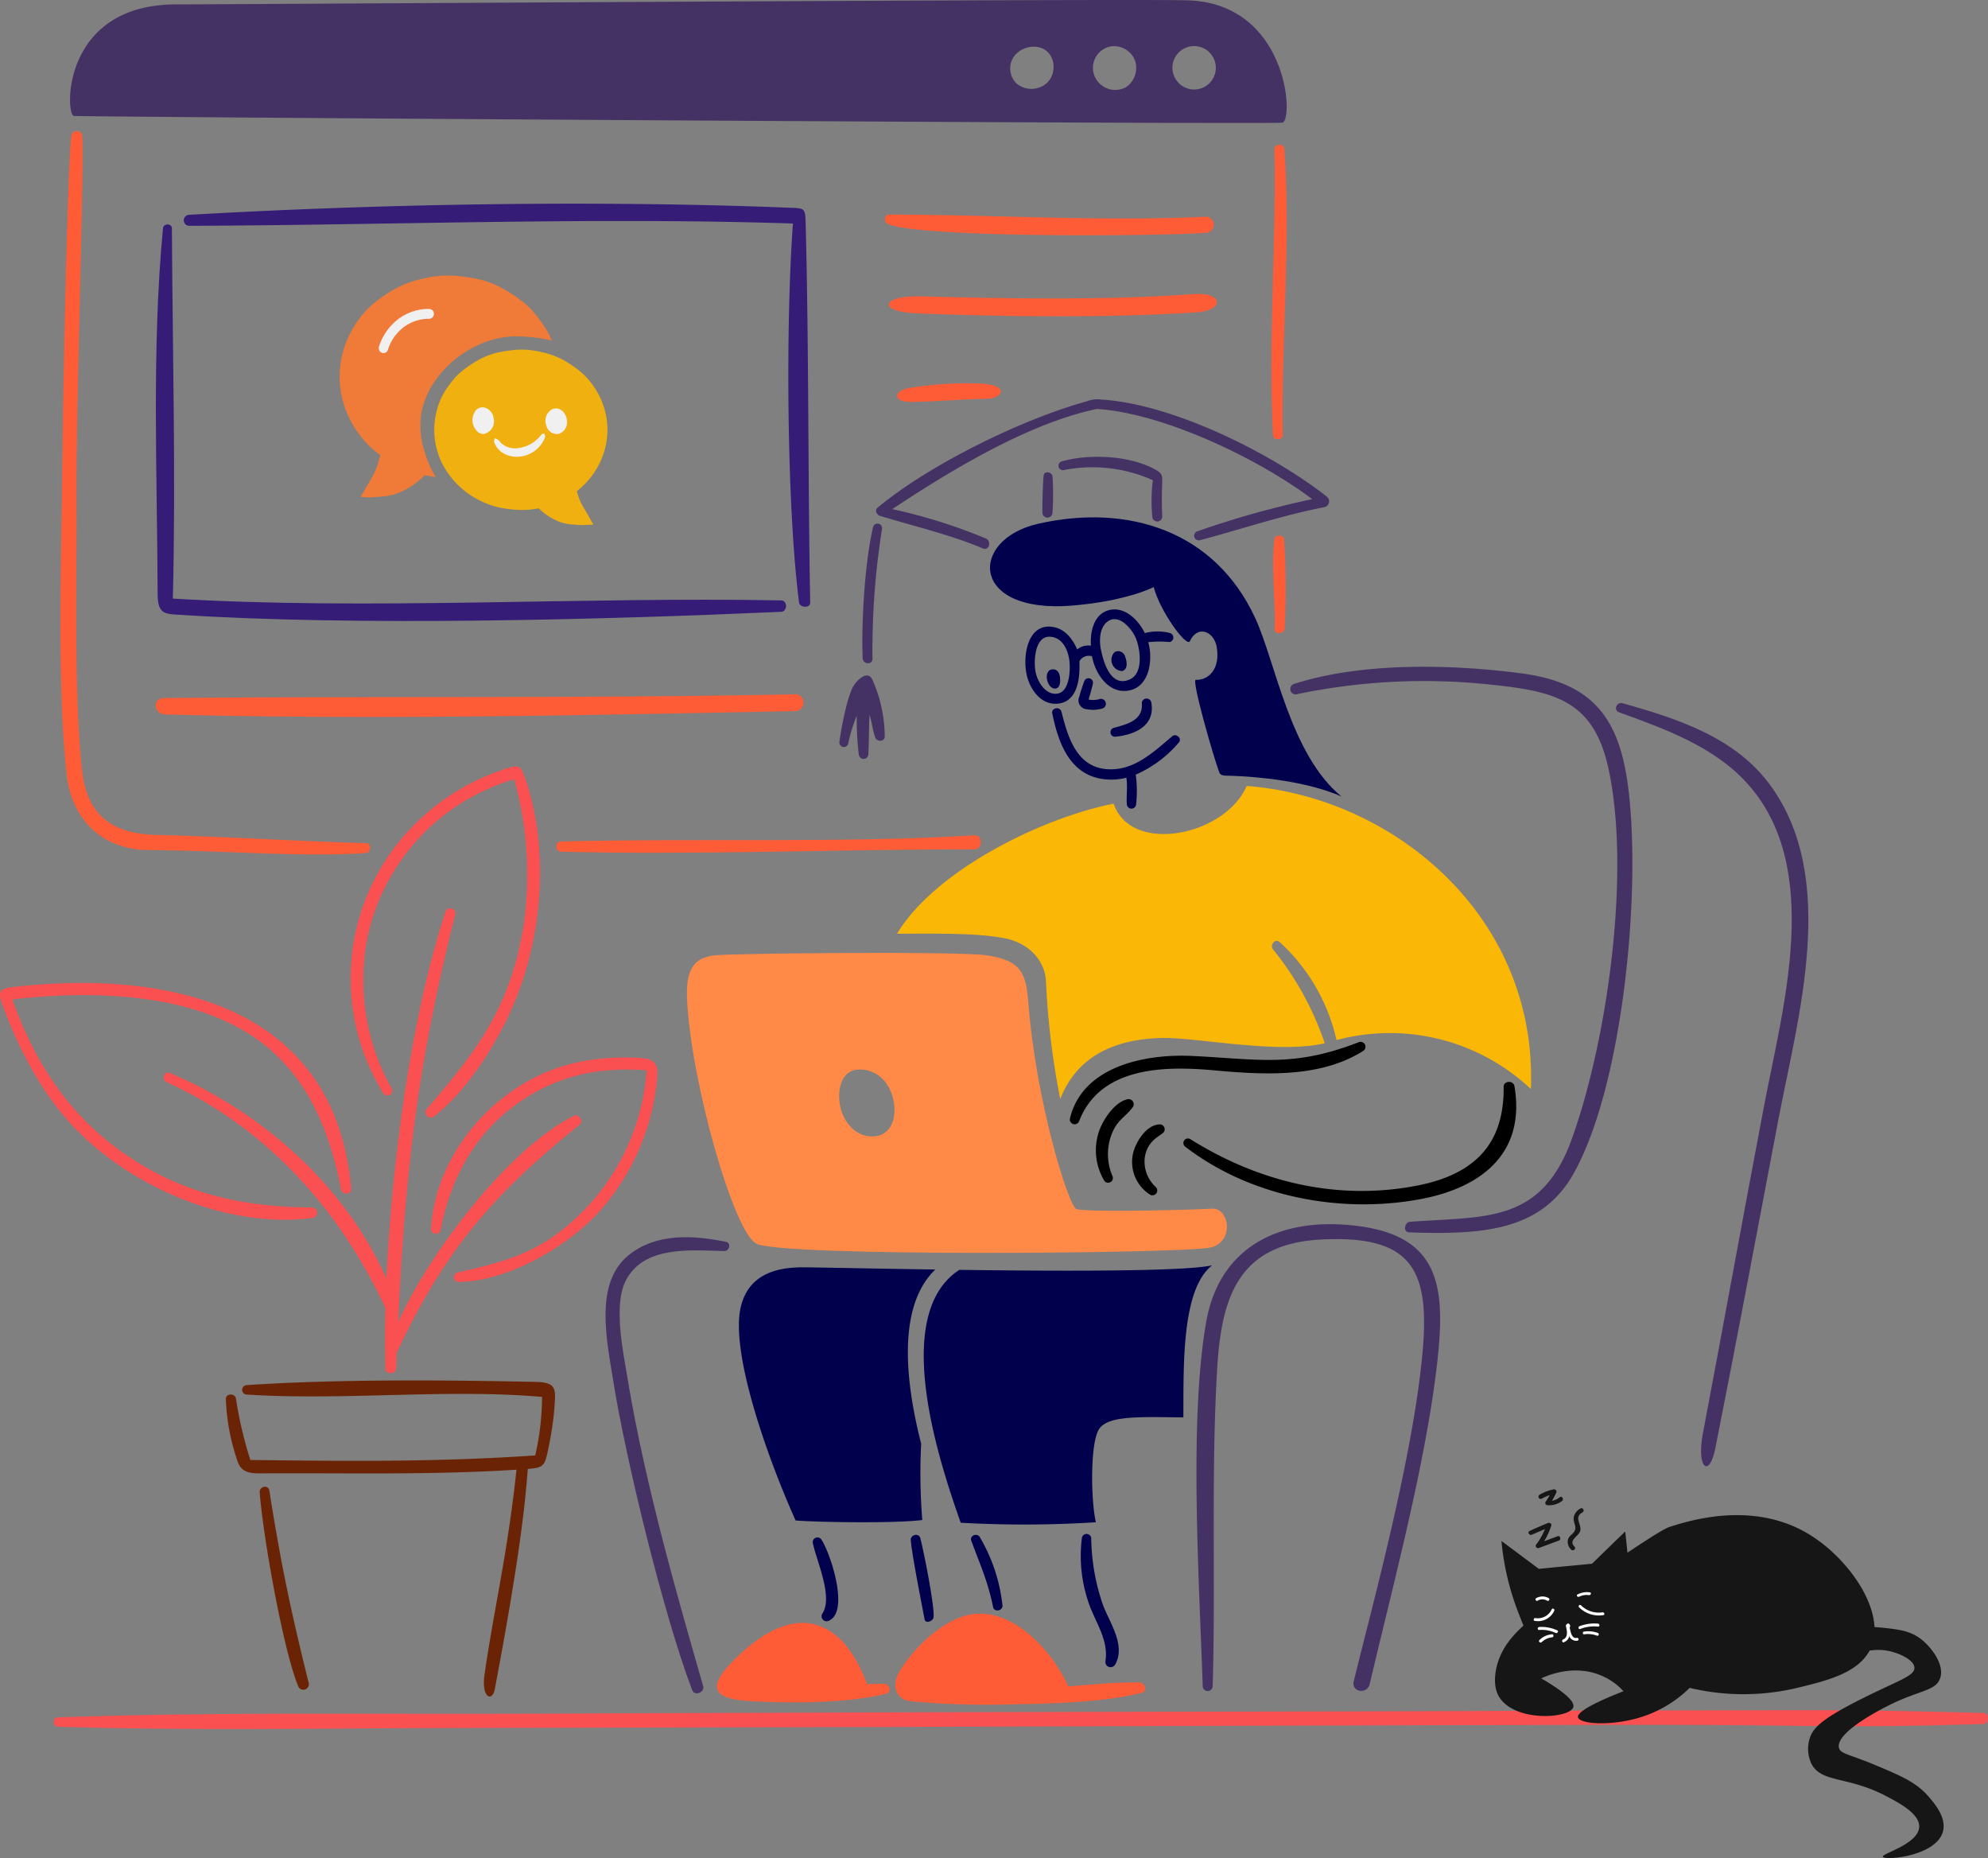 <svg xmlns="http://www.w3.org/2000/svg" width="491.036" height="458.829" viewBox="0 0 491.036 458.829">
  <rect x="0" y="0" width="491.036" height="458.829" fill="#808080" stroke="none"/>
  <g id="Group_906" data-name="Group 906" transform="translate(-750.484 -176.599)">
    <path id="Path_136" data-name="Path 136" d="M29.816,126.1c51.856-.474,103.507.124,155.419-.906a2.086,2.086,0,1,1,.716,4.109,2.033,2.033,0,0,1-.43.03c-51.328,1.016-104.123,2.186-155.424.826C27.141,130.087,26.775,126.134,29.816,126.1Z" transform="translate(761.227 222.871)" fill="#fd5c37"/>
    <path id="Path_138" data-name="Path 138" d="M31.69,57.608c0-1.285-2.088-1.255-2.2-.017-2.816,29.616-1.422,60.644-1.317,90.417.017,4.463,1.576,4.79,4.37,4.973,44.386,2.922,105.331,1.285,149.628-.677,1.6-.071,1.646-2.79,0-2.819-49.489-.926-101.55,2.475-150.246-.445C32.686,119.178,31.848,87.65,31.69,57.608Z" transform="translate(761.25 175.377)" fill="#341c77"/>
    <path id="Path_139" data-name="Path 139" d="M183.778,152.094c.169,1.319,2.784,1.5,2.757.02-.579-31.1-.312-62.437-1.116-93.443-.112-4.263-.185-3.894-4.81-4.082-47.41-1.846-100.3-.935-147.515,1.785a1.356,1.356,0,0,0,.125,2.709c49.526-.169,99.584-2.171,149.053-.569C180.463,83.152,180.705,127.939,183.778,152.094Z" transform="translate(764.068 173.277)" fill="#341c77"/>
    <path id="Path_141" data-name="Path 141" d="M210.514,71.35c7.086-.455,6.841-5.036-.461-4.526-22.33,1.559-45.185,1.134-67.559.56-9.844-.252-10.823,3.837-.716,4.219,21.841.83,46.986,1.141,68.729-.254Z" transform="translate(835.359 182.4)" fill="#fd5c37"/>
    <path id="Path_142" data-name="Path 142" d="M193.56,125.042a188.261,188.261,0,0,0-.135-22.1c-.1-1.118-2.144-1.272-2.335-.134-.957,5.723.254,16.136.02,22.35-.058,1.341,2.359,1.224,2.443-.12Z" transform="translate(874.23 206.832)" fill="#fd5c37"/>
    <path id="Path_143" data-name="Path 143" d="M291.577,24.008c-11.153-.452-221.97.909-250.266.992S14.026,52.375,16.169,52.548c3.083.247,295.315,2.149,298.451,1.659C317.561,53.749,316.108,25,291.577,24.008ZM255.551,45.093a5.744,5.744,0,0,1-6.568-.582l0-.005a5.165,5.165,0,0,1-.642-6.607,6.106,6.106,0,0,1,6.619-2.2C259.064,37.11,259.149,43.105,255.551,45.093Zm20.486.35a5.518,5.518,0,0,1-6.864-1.272,5.374,5.374,0,0,1,3.217-8.81,5.569,5.569,0,0,1,5.9,3.585A5.757,5.757,0,0,1,276.037,45.444Zm17.548.532a5.293,5.293,0,0,1-.75.044,5.387,5.387,0,0,1-5.332-5.442V40.57a5.361,5.361,0,1,1,6.082,5.4Z" transform="translate(752.569 152.683)" fill="#453264"/>
    <path id="Path_144" data-name="Path 144" d="M191.231,46.091c.471,23.5-1.614,47.008-.362,70.674.073,1.387,2.408,1.29,2.386-.054-.378-23.3,2.079-47.425.41-70.674-.1-1.4-2.46-1.327-2.437.049Z" transform="translate(874.054 167.312)" fill="#fd5c37"/>
    <path id="Path_145" data-name="Path 145" d="M213.35,55.737c-26.339,1.231-52.151-.52-78.38-.523-1.033,0-1.224,1.863-.22,2.3C142.813,61,201.525,60.6,213.462,59.7a1.984,1.984,0,0,0-.112-3.964Z" transform="translate(834.975 174.379)" fill="#fd5c37"/>
    <path id="Path_146" data-name="Path 146" d="M35.745,220.6c18.783.1,38.478,1.824,53.437.731,1.355-.1,1.543-2.4.119-2.44-17.709-.508-34.663-1.646-51.419-2.017-11.344-.252-17.655-4.761-18.813-16.6-1.952-19.99-1.185-45.378-1.3-65.75-.129-22.333,1.962-83.954,1.434-90.2a1.355,1.355,0,0,0-2.675-.249c-.743,3.7-1.891,48.834-2.291,83.758-.254,22.127-1.234,52.693,1.085,73.993C16.551,213.125,24.15,220.548,35.745,220.6Z" transform="translate(751.603 165.926)" fill="#fd5c37"/>
    <path id="Path_147" data-name="Path 147" d="M189.491,145.742c-32.14,1.981-69.111.677-102.269,1.524-1.424.036-1.429,2.474.017,2.513,32.835.875,69.514-.606,102.269-.571,1.971,0,1.973-3.583-.017-3.461Z" transform="translate(801.746 237.133)" fill="#fd5c37"/>
    <path id="Path_148" data-name="Path 148" d="M138.475,81.04c-3.8.9-3.3,3.356.535,3.358,6.068,0,12.623-.677,18.91-.753,4.021-.047,5.74-3.217-.809-3.725a87.5,87.5,0,0,0-18.635,1.119Z" transform="translate(836.209 191.438)" fill="#fd5c37"/>
    <path id="Path_149" data-name="Path 149" d="M241.5,202.081a74.839,74.839,0,0,0-12.8-23.222c-.8-1.068.545-2.709,1.656-1.785A46.665,46.665,0,0,1,244.41,201.3a50.8,50.8,0,0,1,48.006,12.089c1.659-42.982-34.352-72.19-70.2-74.84-5.286,12.277-28.527,17.089-32.865,4.367-18.089,3.595-44.154,16.593-53.505,32.123,11.839-.076,20.068-.095,26.385,1.067,6.028,1.109,10.086,5.388,10.4,10.51a195.879,195.879,0,0,0,3.54,29.26c4.592-11.89,15.434-14.876,25.115-15.1,8.39-.195,28.722,4.043,40.217,1.3Z" transform="translate(836.196 232.146)" fill="#fab705"/>
    <path id="Path_150" data-name="Path 150" d="M194.855,127.94a153.223,153.223,0,0,1,47.821-2.37c15.6,1.636,25.473,3.7,29.157,20.826,5.5,25.552-.225,66.653-9.03,91.252-7.577,21.165-21.46,19.167-39.982,20.574-1.422.108-1.8,2.562-.24,2.613,17.623.576,32.509-.124,40.589-14.465,12.459-22.115,16.974-71.536,13.32-96.851-2.394-16.576-9.433-24.551-26.339-26.753-17.333-2.259-39.353-2.75-56.062,2.652a1.319,1.319,0,0,0,.765,2.521Z" transform="translate(875.962 220.093)" fill="#453264"/>
    <path id="Path_151" data-name="Path 151" d="M241.485,128.735c11.334,4.1,23.6,8.5,31.832,17.746,18.551,20.826,8.635,55.029,4.009,79.359-5.135,27.022-10.036,54.088-15.147,81.1-1.6,8.449,1.6,11.077,3.1,3.524,5.362-26.963,10.4-54.055,15.552-81.064,4.89-25.637,14.929-59.723-2.094-82.8-8.678-11.759-22.912-16.317-36.382-20.108-1.443-.4-2.354,1.7-.872,2.238Z" transform="translate(908.898 223.759)" fill="#453264"/>
    <path id="Path_152" data-name="Path 152" d="M218.378,315.35c-.635,2.631,3.309,3.375,3.962.6,5.852-24.853,13.8-54.406,16.631-79.049,2.243-19.529.643-32.112-21.443-34.2C199.8,201,185.13,208.133,181.9,226.772c-4.218,24.362-1.693,63.727-.823,89.73a1.231,1.231,0,1,0,2.462.027c.752-26.009-.433-52.772,1.123-78.536,1.065-17.648,5.295-30.715,25.715-31.748,22.442-1.133,26.922,7.425,24.956,28.331-2.5,26.519-12.823,63.683-16.952,80.773Z" transform="translate(866.478 276.446)" fill="#453264"/>
    <path id="Path_154" data-name="Path 154" d="M123.486,185.531c.567-4.729.847-7.054-4.192-7.3-14.487-.7-24.785,2.955-33.676,9.875C75.9,195.67,68.575,207.783,67.9,220.257a1.192,1.192,0,1,0,2.348.408c2.284-11.717,7.665-22.43,17.255-29.875,10.185-7.907,21.069-10.41,33.617-9.49a54.9,54.9,0,0,1-14.606,33.629c-10.174,10.85-18.625,13.265-32.144,16.326a1.185,1.185,0,0,0,.3,2.326c11.756-.147,25.967-8.146,33.949-16.519A57,57,0,0,0,123.486,185.531Z" transform="translate(789.082 259.596)" fill="#fa5051"/>
    <path id="Path_155" data-name="Path 155" d="M178.334,277.2c-3.96-8.686-13.8-19.827-24.521-17.664-6.688,1.355-14.07,8.507-17.343,14.314-1.719,3.048-.945,6.556,2.917,7.042a210.733,210.733,0,0,0,26.922.7c8.735-.1,21.876-.611,30.171-2.8,1.551-.408.782-2.523-.577-2.54C190.071,276.131,184.192,276.784,178.334,277.2Z" transform="translate(836.025 315.83)" fill="#fd5c37"/>
    <path id="Path_156" data-name="Path 156" d="M117.984,279.939c10.091.571,23.852.528,33.412-1.829,1.483-.364.821-2.472-.53-2.472-1.388,0-2.775.047-4.16.1-2.172-5.315-4.821-10.721-10.066-13.59-8.436-4.609-17.343,2.045-23.139,7.907C106.008,277.631,110.255,279.5,117.984,279.939Z" transform="translate(817.99 316.757)" fill="#fd5c37"/>
    <path id="Path_157" data-name="Path 157" d="M82.054,225.316a1.3,1.3,0,0,0-.032-2.606c-13.635-.066-26.8-2.244-38.928-8.766C25.292,204.371,14.654,190,8.05,171.361c10.94-1.355,28.554-2.2,43.947,2.184,23.3,6.629,32.867,22.506,37.262,44.806.269,1.368,2.609,1.207,2.486-.24-3.872-44.8-44.091-54.069-82.51-49.949-4.245.455-5.12.694-3.434,5.149,4.064,10.74,9.727,21.516,17.54,29.667C37.6,217.849,61.253,227.98,82.054,225.316Z" transform="translate(745.488 252.062)" fill="#fa5051"/>
    <path id="Path_158" data-name="Path 158" d="M489.453,274.02c-33.053-.847-34.614-.677-67.672-.643s-66.14.235-99.208.279q-98.7.13-197.4.567c-36.9.122-74.555-.445-111.359.892-1.3.047-1.326,2.255-.019,2.3,33.033,1.016,66.162.381,99.2.312q49.61-.1,99.206-.227c65.8-.188,131.6-.508,197.4-.545,37.1-.022,42.738.94,79.826-.2,1.546-.047,1.571-2.685.022-2.726Z" transform="translate(750.917 325.585)" fill="#fa5051"/>
    <path id="Path_159" data-name="Path 159" d="M104.385,301.433c2.992-15.957,7.066-38.446,8.127-54.331,3.791-.291,4.233-.7,5-4.675a78.072,78.072,0,0,0,1.546-9.892c.293-4.741.979-6.807-4.438-6.925-22.311-.488-49.47-.7-71.521.794a1.168,1.168,0,0,0,.069,2.335c24.032,1.524,49.651-1.473,72.879.577a66.388,66.388,0,0,1-1.693,14.446c-23.861,1.653-46.519,1.417-70.364,1.124a99.85,99.85,0,0,1-3.556-15.173c-.23-1.355-2.526-1.314-2.491.134a52.654,52.654,0,0,0,2.889,15.364c.865,2.592,2.765,3,5.532,2.985,21.434-.144,41.834.464,63.363-.911-2.223,20.947-5.638,34.724-7.907,50.706-.787,5.64,1.94,6.775,2.564,3.449Z" transform="translate(768.328 292.246)" fill="#6a2405"/>
    <path id="Path_160" data-name="Path 160" d="M122.672,207.77c1.258.029,1.768-2,.42-2.276-8.1-1.651-17.249-2.221-24.087,3.327-8.541,6.93-5.32,21.151-3.8,30.837,2.858,18.243,12.32,57.654,19.531,76.546.6,1.566,3.153.549,2.709-.992-5.728-20.026-14.174-48.79-18.662-75.9-1.1-6.649-3.527-17.977-.527-24.082,4.387-8.92,16.229-7.633,24.418-7.45Z" transform="translate(806.72 277.764)" fill="#453264"/>
    <path id="Path_161" data-name="Path 161" d="M42.884,242.1c.709,10.259,5.8,39.132,9.562,48.041a1.37,1.37,0,0,0,2.575-.784c-3.894-15.8-6.615-27.6-9.753-47.665C45.033,240.184,42.781,240.626,42.884,242.1Z" transform="translate(771.75 302.997)" fill="#6a2405"/>
    <path id="Path_162" data-name="Path 162" d="M64.236,216.445a1.185,1.185,0,0,0,2.045-1.185,54.792,54.792,0,0,1-5.891-37.747,51.979,51.979,0,0,1,36.16-38.646,88.07,88.07,0,0,1,2.433,35.369c-3.121,20.408-11.217,31.246-24.054,46.055-.952,1.1.588,2.794,1.761,1.888,8.287-6.39,15.838-18.412,19.854-28.031,7.03-16.832,8.71-37.958,2.745-55.415-1.119-3.275-1.46-3.518-4.683-2.508a55.815,55.815,0,0,0-28.422,20.581A53.736,53.736,0,0,0,64.236,216.445Z" transform="translate(780.943 230.171)" fill="#fa5051"/>
    <path id="Path_163" data-name="Path 163" d="M83.631,270.06c.029,1.5,2.592,1.524,2.646.01q.071-1.989.156-3.977c11.869-25.205,23.646-38.956,45.209-56.314,1.016-.82-.283-2.745-1.47-2.149-16.3,8.18-35.882,34.106-43.392,51,1.727-37.071,4.768-63.724,14.121-100.849.339-1.355-1.944-1.991-2.389-.637-8.779,26.644-13.292,62.591-14.638,90.663-10.095-22.846-30.7-41.128-53.448-50.749-1.434-.606-2.2,1.62-.821,2.254,24.66,11.248,42.747,31.46,54.013,55.772C83.516,260.068,83.534,265.051,83.631,270.06Z" transform="translate(762.045 244.515)" fill="#fa5051"/>
    <path id="Path_164" data-name="Path 164" d="M174,186.17c-2.2,2.865-4.035,3.188-5.449,7.272a13.748,13.748,0,0,0,.391,9.739,1.168,1.168,0,0,1-2.1,1.029,14.608,14.608,0,0,1-1.321-11.695c.941-3.027,3.908-7.592,7.2-8.28A1.263,1.263,0,0,1,174,186.17Z" transform="translate(856.306 263.805)" fill-rule="evenodd"/>
    <path id="Path_165" data-name="Path 165" d="M177.922,189.868a1.208,1.208,0,0,0-.779-1.959c-3.451-.125-6.334,4.6-6.854,7.592a9.578,9.578,0,0,0,4.14,9.651,1.189,1.189,0,1,0,1.478-1.863,8.517,8.517,0,0,1-2.611-7.36C174.006,191.868,176.811,190.958,177.922,189.868Z" transform="translate(859.968 266.362)" fill-rule="evenodd"/>
    <path id="Path_166" data-name="Path 166" d="M259.4,182.795c-.262-1.556-2.677-1.378-2.668.11.066,10.217-3.386,20.845-21.124,24.36-19.794,3.923-39.32-.8-56.214-11.387a1.124,1.124,0,0,0-1.319,1.82c16.062,12.381,38.312,16.656,58.111,12.955,14.79-2.765,26.028-11.114,23.215-27.858Z" transform="translate(865.157 262.063)" fill-rule="evenodd"/>
    <path id="Path_167" data-name="Path 167" d="M234.665,226.052c-2.079.2-31.309,1.051-33.3.056s-9.917-26.414-11.837-51.008c-.552-7.079-1.659-10.344-10.288-11.615-6.991-1.031-62.063-.508-66.958,0-4.209.444-7.406,2.094-7.057,10.516.828,20.017,11.4,57.626,17.093,60.679,6.2,3.319,104.758,2.467,112.1.992C240.472,234.457,239.367,225.61,234.665,226.052Zm-83.4-17.843c-4.253.163-7.2-3.268-8.127-7.137-.913-3.816-.081-9.206,4.482-9.375,4.062-.152,7.467,2.648,8.546,7.3S155.589,208.043,151.268,208.209Z" transform="translate(814.947 249.021)" fill="#ff8947" fill-rule="evenodd"/>
    <path id="Path_168" data-name="Path 168" d="M140.21,248.556c-.362-1.355-2.448-.821-2.354.508.23,3.231,2.426,14.392,3.427,19.607.2,1.05,2.008.5,2.184-.466.418-2.266-2.433-16.593-3.256-19.65Z" transform="translate(837.585 307.857)" fill="#00004d" fill-rule="evenodd"/>
    <path id="Path_169" data-name="Path 169" d="M148.79,248.278c-.677-1.063-2.54-.322-2.074.938,2.086,5.7,4.1,9.99,5.386,16.39.261,1.309,2.37.98,2.321-.393a42.145,42.145,0,0,0-5.632-16.935Z" transform="translate(843.677 307.858)" fill="#00004d" fill-rule="evenodd"/>
    <path id="Path_170" data-name="Path 170" d="M168.118,265.113a52.169,52.169,0,0,1-2.878-16.424,1.165,1.165,0,0,0-2.293-.161,35.449,35.449,0,0,0,1.449,15.508c1.605,5.151,5.2,9.514,4.355,15a1.292,1.292,0,0,0,2.4.847c2.692-4.751-1.4-10.389-3.036-14.771Z" transform="translate(854.778 307.765)" fill="#00004d" fill-rule="evenodd"/>
    <path id="Path_171" data-name="Path 171" d="M125.727,248.724a1.163,1.163,0,0,0-2.14.847c.97,4.561,5.068,13.314,2.321,17.421a1.232,1.232,0,0,0,1.334,1.824c5.632-1.825.743-16.656-1.514-20.092Z" transform="translate(827.674 308.117)" fill="#00004d" fill-rule="evenodd"/>
    <path id="Path_172" data-name="Path 172" d="M157.8,252.3c-3.143-12.347-6.773-33.177,3.5-43.007-16.05-.239-29.426-.542-32.741-.545-6.085,0-13.52,1.444-15.381,10.129-2.281,10.645,5.757,34.8,13.608,52.386,5.532.442,24.443.747,31.294-.112a144.11,144.11,0,0,1-.276-18.85Z" transform="translate(820.208 280.811)" fill="#00004d" fill-rule="evenodd"/>
    <path id="Path_173" data-name="Path 173" d="M148.536,209.579c-17.155,11.148-4.8,47.823.347,62.445a279.4,279.4,0,0,0,33.385-.117c-1.263-5.418-1.485-20.136.948-23.232s9.744-2.8,20.657-2.655c.08-12.613-.522-31.592,7.111-37.565-6.8,1.541-36.759,1.463-62.447,1.124Z" transform="translate(838.899 280.606)" fill="#00004d" fill-rule="evenodd"/>
    <path id="Path_174" data-name="Path 174" d="M232.4,175.956c-16.275,6.324-24.8,4.155-41.279,3.386-11.333-.528-26.947,2.457-30.043,15.489a1.185,1.185,0,0,0,2.254.677c5.158-13.446,20.908-13.73,33.017-12.638s26.36,2.083,37.167-4.766a1.212,1.212,0,0,0-1.116-2.144Z" transform="translate(853.67 258.015)" fill-rule="evenodd"/>
    <path id="Path_175" data-name="Path 175" d="M236.19,168.268c-12.657-10.376-16.255-33.216-21.278-44.047-9.975-21.546-31.384-28.266-53.526-23.292-17.257,3.877-17.02,22.35,8.395,20.222,13.559-1.136,20.019-4.545,20.066-4.572,1.524,5.945,8.16,15.039,8.942,13.358,1.915-4.121,5.958-2.381,6.617,1.41.955,5.5-2.047,8.27-5.166,8.148-1.114-.042,4.428,19.257,5.809,22.858.361.943,1.566.784,2.435.811,6.991.21,18.993,1.311,27.706,5.112Z" transform="translate(845.601 204.989)" fill="#00004d" fill-rule="evenodd"/>
    <path id="Path_176" data-name="Path 176" d="M244.17,106.212c-13.847-10.853-38.243-22.978-55.9-24.01a6.884,6.884,0,0,0-3.407.44c-16.085,4.436-38.932,15.654-51.709,26.282-.786.654-.169,1.786.643,2.032,8.828,2.66,17.281,4.631,25.388,8.024,1.548.647,2.2-1.818.723-2.453a133.668,133.668,0,0,0-23.107-7.254c14.362-9.526,33.676-21.233,50.525-24.733,16.453,1.028,40.014,12.311,53.2,22.274a226.975,226.975,0,0,0-28.415,7.958,1.141,1.141,0,0,0,.694,2.172c10.913-2.907,19.775-5.994,30.864-8.187a1.478,1.478,0,0,0,.5-2.54Z" transform="translate(834.079 193.051)" fill="#453264" fill-rule="evenodd"/>
    <path id="Path_177" data-name="Path 177" d="M135.5,123.258a34.893,34.893,0,0,1,3.146,14.338c-.139,1.27-1.954,1.214-2.343.152-.615-1.671-.847-3.8-1.4-5.61-.2,3.236-.125,6.463-.3,9.69a1.185,1.185,0,0,1-2.362.149,72.168,72.168,0,0,1-.508-9.6,37.916,37.916,0,0,0-2.11,6.885,1.109,1.109,0,0,1-2.169-.452c.376-2.975,1.829-10.8,3.353-13.574.726-1.326,3.31-4.216,4.7-1.979Z" transform="translate(830.37 220.977)" fill="#453264" fill-rule="evenodd"/>
    <path id="Path_178" data-name="Path 178" d="M133.469,101.025a1.136,1.136,0,0,1,2.2.417,193.015,193.015,0,0,0-2.382,32.227c0,1.588-2.359,1.388-2.418-.141-.35-8.8.545-24.013,2.6-32.493Z" transform="translate(832.693 205.621)" fill="#453264" fill-rule="evenodd"/>
    <path id="Path_179" data-name="Path 179" d="M159.548,93.7c-.227-1.051-2.049-1.275-2.186-.113-.2,1.746-.339,7.45-.3,9.131a1.248,1.248,0,0,0,2.491.134,67.657,67.657,0,0,0,0-9.152Z" transform="translate(850.895 200.438)" fill="#453264" fill-rule="evenodd"/>
    <path id="Path_180" data-name="Path 180" d="M183.287,93.67c-6.4-3.522-16.326-3.894-23.043-2.008a1.107,1.107,0,0,0,.537,2.149.874.874,0,0,0,.129-.041,36.721,36.721,0,0,1,21.8,2.54,40.488,40.488,0,0,0-.125,9.021,1.223,1.223,0,0,0,2.445-.071c-.122-2.55-.1-4.9-.044-7.45.054-2.328.369-3-1.693-4.142Z" transform="translate(852.525 198.866)" fill="#453264" fill-rule="evenodd"/>
    <path id="Path_181" data-name="Path 181" d="M179.131,143.606a29.294,29.294,0,0,0,10.652-7.958c.86-.977-.686-2.34-1.646-1.524-4.763,4.04-9.748,8.818-16.529,8.092-7.223-.774-9.313-8.127-10.82-14.106-.357-1.426-2.579-1.062-2.276.41,1.446,7.018,4.13,14.793,12.181,16.128a14.915,14.915,0,0,0,6.112-.284c.366,2.379-.054,4.678.134,6.7a1.148,1.148,0,0,0,2.269-.069,30.029,30.029,0,0,0-.078-7.386Z" transform="translate(851.886 224.286)" fill="#00004d" fill-rule="evenodd"/>
    <path id="Path_182" data-name="Path 182" d="M177.049,126.656a1.185,1.185,0,0,0-2.323.276c.427,4.233-3.695,5.227-6.9,6.1a1.112,1.112,0,1,0,.545,2.157c4.032-.383,9.876-2.389,8.678-8.522Z" transform="translate(857.78 223.308)" fill="#00004d" fill-rule="evenodd"/>
    <path id="Path_183" data-name="Path 183" d="M167.464,127.993a5.5,5.5,0,0,1-2.638.088c.366-1.273.743-2.54,1.041-3.832a1.112,1.112,0,0,0-2.125-.655c-.437,1.185-.882,2.528-1.212,3.761a2.2,2.2,0,0,0,1.055,2.929,2.23,2.23,0,0,0,.808.2,8.141,8.141,0,0,0,3.937-.218,1.218,1.218,0,0,0-.792-2.3l-.066.025Z" transform="translate(854.545 221.26)" fill="#00004d" fill-rule="evenodd"/>
    <path id="Path_184" data-name="Path 184" d="M160.98,123.677c-.063-.972-.467-2.062-1.59-2.14-1.466-.1-1.841,1.248-1.649,2.423.159.974.892,2.464,2.123,2.318C161.049,126.141,161.038,124.563,160.98,123.677Z" transform="translate(851.339 220.351)" fill="#00004d" fill-rule="evenodd"/>
    <path id="Path_185" data-name="Path 185" d="M170.5,120.194a1.789,1.789,0,0,0-2.2-1.243,1.824,1.824,0,0,0-.378.154,2.763,2.763,0,0,0,1.8,4.692C171.177,123.47,171.059,121.643,170.5,120.194Z" transform="translate(857.877 218.516)" fill="#00004d" fill-rule="evenodd"/>
    <path id="Path_186" data-name="Path 186" d="M190.394,118.672l.005-.015a12.282,12.282,0,0,0-6.319-.014c-1.5-3.065-4.651-6.378-8.371-5.772-4.148.677-5.19,5.323-4.932,8.876a4.412,4.412,0,0,0-3.4.926c-1.163-2.621-2.992-5.061-5.984-5.547-6.388-1.04-7.569,7.45-6.434,12.066.887,3.583,3.639,7.372,7.789,6.857,6.236-.772,5.024-10.261,5.207-10.5a2.67,2.67,0,0,1,3.077-1.185c.791,4.411,4.292,9.606,9.429,8.388,4.939-1.172,5.621-7.814,4.467-11.866a26.378,26.378,0,0,1,5.273-.036,1.138,1.138,0,0,0,.2-2.181Zm-28.131,14.944c-2.8.208-4.644-2.938-5.141-5.262-.555-2.608-.268-8.91,3.43-8.815,2.9.074,4.392,2.707,4.856,5.621l0,0C165.743,127.246,165.665,133.362,162.263,133.616Zm18.187-3.579h0c-4,1.874-6.17-2.254-7.2-7.269-.633-3.09-.03-6.25,2.152-7.291,2.511-1.2,5.09,1.8,6.136,3.739C182.858,121.665,184.024,128.36,180.45,130.036Z" transform="translate(849.175 214.297)" fill="#00004d" fill-rule="evenodd"/>
    <g id="Group_21" data-name="Group 21" transform="translate(370.382 347.696)" opacity="0.88">
      <path id="Path_28" data-name="Path 28" d="M53.6,17.821a19.188,19.188,0,0,0-1.6-3.14,34.69,34.69,0,0,0-3.132-4.177A18.755,18.755,0,0,0,45.784,7.74,38.215,38.215,0,0,0,41.039,4.7a22.686,22.686,0,0,0-6.362-2.222,46.109,46.109,0,0,0-5.513-.72,27.1,27.1,0,0,0-7.576.788,25.462,25.462,0,0,0-6.362,2.289A38.114,38.114,0,0,0,10.491,7.9,22.14,22.14,0,0,0,5.93,12.562a24.305,24.305,0,0,0-2.864,5A23.311,23.311,0,0,0,1.7,31.553a24.156,24.156,0,0,0,5.2,10.5,22.818,22.818,0,0,0,4.342,4.058c-.092.295-.172.589-.258.89a20.932,20.932,0,0,1-1,2.969,37.078,37.078,0,0,1-1.838,3.361c-.3.51-.6,1.026-.9,1.553l-.865,1.536,1.693.079.15.011c.113.006.22.012.322.012h.14l.618-.04c.93-.062,1.86-.119,2.789-.2a13.224,13.224,0,0,0,4.546-1.269,19.289,19.289,0,0,0,5.556-3.956c.978.181,1.9.317,2.762.413a21.133,21.133,0,0,1-1.945-3.819h0c-.073-.183-.134-.358-.2-.537-.081-.215-.167-.435-.24-.641h0c-.194-.55-.349-1.066-.478-1.525a20.374,20.374,0,0,1-.7-9.339c1.23-6.381,5.641-11.663,10.816-14.967a24.931,24.931,0,0,1,8.071-3.389,21.5,21.5,0,0,1,5-.5s1.311.034,3.015.187c.408.034.833.079,1.273.125h0A24.965,24.965,0,0,1,53.6,17.821Z" transform="translate(462.803 -104.793)" fill="#ff792e"/>
      <path id="Path_29" data-name="Path 29" d="M69.011,56.926a19.206,19.206,0,0,0,4.132-8.348,18.564,18.564,0,0,0,.349-5.247,18.326,18.326,0,0,0-1.44-5.9,19.31,19.31,0,0,0-2.273-3.979,17.744,17.744,0,0,0-3.637-3.711,29.536,29.536,0,0,0-3.617-2.352l-.091-.051c-.457-.238-.93-.459-1.413-.663a20.774,20.774,0,0,0-3.616-1.145c-.017-.006-.027-.006-.043-.011-.4-.085-.784-.164-1.155-.233a19.874,19.874,0,0,0-4.772-.374,35.353,35.353,0,0,0-4.293.561,17.856,17.856,0,0,0-5.056,1.763,29.733,29.733,0,0,0-3.719,2.38A14.885,14.885,0,0,0,35.9,31.838a27.045,27.045,0,0,0-2.461,3.281A17.5,17.5,0,0,0,31.232,40.6a18.646,18.646,0,0,0,.994,11.328c.161.38.338.754.521,1.122.048.091.091.176.139.266a19.454,19.454,0,0,0,2.09,3.151c.07.1.145.187.22.283.312.386.645.766.994,1.128a20.581,20.581,0,0,0,2.767,2.42,21.764,21.764,0,0,0,7.018,3.372,23.972,23.972,0,0,0,3.122.584l.156.023c.811.119,1.6.158,2.466.2a22.637,22.637,0,0,0,4.868-.374,15.4,15.4,0,0,0,4.2,2.918,10.756,10.756,0,0,0,3.7,1.026c.694.062,1.392.1,2.09.147l.527.034a1.265,1.265,0,0,0,.145.006c.1,0,.194-.006.3-.011l2.52-.118-1.241-2.2c-.226-.408-.462-.8-.693-1.2-.506-.862-.984-1.672-1.371-2.511a15.28,15.28,0,0,1-.725-2.17,1.744,1.744,0,0,1-.054-.182A18.482,18.482,0,0,0,69.011,56.926Z" transform="translate(456.593 -109.657)" fill="#ffb600"/>
      <g id="Group_16" data-name="Group 16" transform="translate(496.797 -70.513)">
        <g id="Group_13" data-name="Group 13">
          <path id="Path_30" data-name="Path 30" d="M45.436,49.528a3.191,3.191,0,0,0,2.472-4.064,3,3,0,0,0-2.4-2.5,2.154,2.154,0,0,0-2.316,1.286,3.762,3.762,0,0,0,.216,4.012A2.36,2.36,0,0,0,45.436,49.528Z" transform="translate(-42.711 -42.933)" fill="#fff"/>
        </g>
        <g id="Group_14" data-name="Group 14" transform="translate(5.335 6.431)">
          <path id="Path_31" data-name="Path 31" d="M56.349,56.745a7.44,7.44,0,0,0,5.443-4.08,2.163,2.163,0,0,0,.284-.788,2.779,2.779,0,0,0-.182-.8c-.247.085-.591.1-.731.277a8.437,8.437,0,0,1-3.815,2.89c-1.988.686-3.982.873-5.814-.51-.408-.312-.709-.777-1.1-1.111a2.73,2.73,0,0,0-.795-.323c-.059.3-.237.646-.151.89a5.06,5.06,0,0,0,2.16,2.726A6.731,6.731,0,0,0,56.349,56.745Z" transform="translate(-49.464 -51.073)" fill="#fff"/>
        </g>
        <g id="Group_15" data-name="Group 15" transform="translate(18.06 0.275)">
          <path id="Path_32" data-name="Path 32" d="M70.806,46.008c-.3-2.034-2.075-3.253-3.649-2.505a3.25,3.25,0,0,0-1.413,3.961,2.7,2.7,0,0,0,3.079,2.1A3,3,0,0,0,70.806,46.008Z" transform="translate(-65.571 -43.281)" fill="#fff"/>
        </g>
      </g>
      <g id="Group_17" data-name="Group 17" transform="translate(473.656 -94.816)">
        <path id="Path_33" data-name="Path 33" d="M14.579,23.086a1.154,1.154,0,0,1-.365-.062,1.245,1.245,0,0,1-.736-1.547,13.692,13.692,0,0,1,4.766-6.795A12.483,12.483,0,0,1,25.9,12.172a1.226,1.226,0,0,1-.016,2.448h-.017a10.282,10.282,0,0,0-6.281,2.063,11.218,11.218,0,0,0-3.911,5.577A1.155,1.155,0,0,1,14.579,23.086Z" transform="translate(-13.419 -12.17)" fill="#fff"/>
      </g>
    </g>
    <g id="cat" transform="translate(1119.741 544.379)">
      <path id="Path_662" data-name="Path 662" d="M743.022,967.506c15.381-10.4,23.1-15.625,25.1-16.26,4.883-1.562,20.7-6.592,34.521,1.855,9.912,6.055,19.043,19.189,15.234,27.978-2.734,6.25-11.084,8.2-18.652,10.009a57.082,57.082,0,0,1-26.123-.1,29.886,29.886,0,0,1-10.2,6.592c-7.861,3.028-16.943,2.49-17.382.684-.2-.928,1.758-2.734,11.23-6.445a15.285,15.285,0,0,0-5.127-3.711c-6.933-3.174-13.867-.1-15.185.537,6.787,3.955,8.252,6.006,7.91,7.129-.879,2.832-14.7,3.76-18.408-2.734-.391-.635-1.465-2.832-.586-6.983C727.1,978.444,733.452,974,743.022,967.506Z" transform="translate(-725.01 -941.957)" fill="#161616"/>
      <path id="Path_663" data-name="Path 663" d="M891.061,1007.234c1.563-3.222,8.594-2.441,11.328-2.148,3.516.391,6.641.732,9.473,3.223,2.148,1.855,5.273,5.908,4.15,9.179-1.025,3.125-4.883,2.881-12.353,6.543-1.269.635-13.476,6.641-12.646,10.6.342,1.612,2.539,1.563,9.521,4.541,6.055,2.539,9.619,4.1,12.6,7.519,1.465,1.709,4.394,5.078,3.613,8.5-1.465,6.3-14.551,7.373-14.892,6.4-.293-.83,8.886-3.125,8.984-7.422.1-3.271-5.029-5.908-8.252-7.617-9.472-4.932-15.869-3.174-18.359-7.91a8.622,8.622,0,0,1-.488-6.1c.732-2.637,2.783-4.883,12.793-9.912,9.131-4.59,13.183-5.664,13.135-7.715-.049-1.9-3.564-3.467-5.713-4-6.055-1.611-10.5,2.2-12.549.049A3.635,3.635,0,0,1,891.061,1007.234Z" transform="translate(-806.057 -970.846)" fill="#161616"/>
      <path id="Path_664" data-name="Path 664" d="M728.3,958.944l9.228,6.885c4.394-.439,8.74-.83,13.134-1.269,2.734-2.637,5.469-5.322,8.2-7.959.2,1.66.586,5.42.732,7.226,1.709,16.26,1.855,17.676.83,19.531-3.369,6.006-14.746,8.447-21.289,4.248-3.174-2.051-4.394-5.127-6.689-11.035A64.577,64.577,0,0,1,728.3,958.944Z" transform="translate(-726.694 -946.187)" fill="#161616"/>
      <g id="Group_465" data-name="Group 465" transform="translate(9.562 29.457)">
        <g id="Group_464" data-name="Group 464">
          <path id="Path_665" data-name="Path 665" d="M749.039,995.8a3.77,3.77,0,0,1-4,2.148c-.439-.1-.635.635-.2.683a4.425,4.425,0,0,0,4.834-2.49c.2-.391-.391-.781-.635-.342Z" transform="translate(-744.593 -995.602)" fill="#fff"/>
        </g>
      </g>
      <g id="Group_467" data-name="Group 467" transform="translate(20.679 28.558)">
        <g id="Group_466" data-name="Group 466">
          <path id="Path_666" data-name="Path 666" d="M767.478,994.367a6.918,6.918,0,0,0,5.957,1.9c.488-.049.244-.781-.2-.684a6.2,6.2,0,0,1-5.273-1.709.346.346,0,1,0-.488.488Z" transform="translate(-767.362 -993.762)" fill="#fff"/>
        </g>
      </g>
      <g id="Group_469" data-name="Group 469" transform="translate(16.593 33.139)">
        <g id="Group_468" data-name="Group 468">
          <path id="Path_667" data-name="Path 667" d="M760.608,1003.806h0c-.146,0-.244-.049-.391-.049.049-.049.049-.146.1-.2.1.1.244.2.342.293,0-.1-.049-.146-.049-.244-.146-.439-.83-.244-.684.2.244,1.074.635,2.734-.684,3.271-.44.2-.244.879.2.684,1.758-.733,1.562-2.637,1.221-4.2-.244.049-.488.146-.684.2,0,.1.049.146.049.244a.419.419,0,0,0,.342.293c1.27-.1.244-1.855-.342-.83-.244.342.342.732.586.342Z" transform="translate(-758.993 -1003.145)" fill="#fff"/>
        </g>
      </g>
      <g id="Group_471" data-name="Group 471" transform="translate(17.71 33.7)">
        <g id="Group_470" data-name="Group 470">
          <path id="Path_668" data-name="Path 668" d="M761.29,1004.736a7.5,7.5,0,0,0,.83,2.49,1.829,1.829,0,0,0,1.856.732c.439-.1.244-.781-.2-.683-1.367.293-1.562-1.856-1.807-2.734-.1-.439-.781-.244-.684.2Z" transform="translate(-761.281 -1004.293)" fill="#fff"/>
        </g>
      </g>
      <g id="Group_473" data-name="Group 473" transform="translate(10.566 33.978)">
        <g id="Group_472" data-name="Group 472">
          <path id="Path_669" data-name="Path 669" d="M751.459,1005.711a9.263,9.263,0,0,0-4.443-.83c-.488.049-.488.781,0,.732a8.222,8.222,0,0,1,4.053.733c.44.2.83-.439.391-.635Z" transform="translate(-746.65 -1004.862)" fill="#fff"/>
        </g>
      </g>
      <g id="Group_475" data-name="Group 475" transform="translate(10.872 35.801)">
        <g id="Group_474" data-name="Group 474">
          <path id="Path_670" data-name="Path 670" d="M750.51,1008.6a4.891,4.891,0,0,0-3.125,1.416c-.342.342.2.83.537.537a4.423,4.423,0,0,1,2.637-1.221c.391-.049.391-.781-.049-.732Z" transform="translate(-747.276 -1008.595)" fill="#fff"/>
        </g>
      </g>
      <g id="Group_477" data-name="Group 477" transform="translate(20.631 33.125)">
        <g id="Group_476" data-name="Group 476">
          <path id="Path_671" data-name="Path 671" d="M767.721,1004.474a9.413,9.413,0,0,1,4.346-.586c.488.049.488-.683,0-.732a10.277,10.277,0,0,0-4.541.635c-.44.146-.293.879.2.683Z" transform="translate(-767.264 -1003.114)" fill="#fff"/>
        </g>
      </g>
      <g id="Group_479" data-name="Group 479" transform="translate(21.699 35.055)">
        <g id="Group_478" data-name="Group 478">
          <path id="Path_672" data-name="Path 672" d="M769.816,1007.816a6.21,6.21,0,0,1,3.125.342c.439.146.635-.537.2-.684a6.989,6.989,0,0,0-3.32-.342c-.488,0-.488.781,0,.684Z" transform="translate(-769.45 -1007.068)" fill="#fff"/>
        </g>
      </g>
      <g id="Group_481" data-name="Group 481" transform="translate(10.006 26.465)">
        <g id="Group_480" data-name="Group 480">
          <path id="Path_673" data-name="Path 673" d="M746.038,990.513a2.247,2.247,0,0,1,2.344,0c.391.244.781-.391.391-.635a3.137,3.137,0,0,0-3.076,0,.36.36,0,1,0,.342.635Z" transform="translate(-745.502 -989.475)" fill="#fff"/>
        </g>
      </g>
      <g id="Group_483" data-name="Group 483" transform="translate(20.228 25.397)">
        <g id="Group_482" data-name="Group 482">
          <path id="Path_674" data-name="Path 674" d="M767,988.417a4.127,4.127,0,0,1,2.441-.391c.439.049.684-.635.2-.683a4.851,4.851,0,0,0-2.979.488c-.488.147-.1.781.342.586Z" transform="translate(-766.437 -987.289)" fill="#fff"/>
        </g>
      </g>
      <g id="Group_485" data-name="Group 485" transform="translate(8.282 8.275)">
        <g id="Group_484" data-name="Group 484">
          <path id="Path_675" data-name="Path 675" d="M742.816,955.141c1.514-.635,3.027-1.27,4.492-1.953a9.385,9.385,0,0,1-.83-.634,16.778,16.778,0,0,1-2.637,5.078c-.293.391.2.977.635.83,1.66-.635,3.32-1.221,4.98-1.856.635-.244.391-1.318-.293-1.074-1.66.635-3.32,1.221-4.98,1.856a9.4,9.4,0,0,0,.635.83A16.817,16.817,0,0,0,747.6,952.9c.146-.488-.391-.781-.83-.635-1.514.635-3.027,1.27-4.492,1.953-.684.293-.1,1.221.537.928Z" transform="translate(-741.973 -952.222)" fill="#161616"/>
        </g>
      </g>
      <g id="Group_487" data-name="Group 487" transform="translate(10.745)">
        <g id="Group_486" data-name="Group 486">
          <path id="Path_676" data-name="Path 676" d="M747.839,937.582a10.959,10.959,0,0,1,3.174-1.221,9.443,9.443,0,0,0-.635-.83,16.266,16.266,0,0,1-1.611,2.832.564.564,0,0,0,.488.83,5.129,5.129,0,0,0,3.564-1.026c.537-.439,0-1.367-.537-.928a4.08,4.08,0,0,1-2.978.879,7.351,7.351,0,0,0,.488.83,18.3,18.3,0,0,0,1.611-2.832.582.582,0,0,0-.635-.83,11.064,11.064,0,0,0-3.467,1.318.557.557,0,0,0,.537.976Z" transform="translate(-747.017 -935.274)" fill="#161616"/>
        </g>
      </g>
      <g id="Group_489" data-name="Group 489" transform="translate(17.962 4.658)">
        <g id="Group_488" data-name="Group 488">
          <path id="Path_677" data-name="Path 677" d="M763.458,954.28c-1.611-1.611,1.172-2.539,1.465-3.955.293-1.66-1.66-3.223.537-4.492.635-.342.049-1.318-.537-.928a3.117,3.117,0,0,0-1.611,2.051c-.293,1.562,1.074,2.49-.1,3.906-.537.684-1.172.879-1.367,1.806a2.636,2.636,0,0,0,.83,2.393c.537.488,1.318-.293.781-.781Z" transform="translate(-761.796 -944.814)" fill="#161616"/>
        </g>
      </g>
    </g>
  </g>
</svg>
